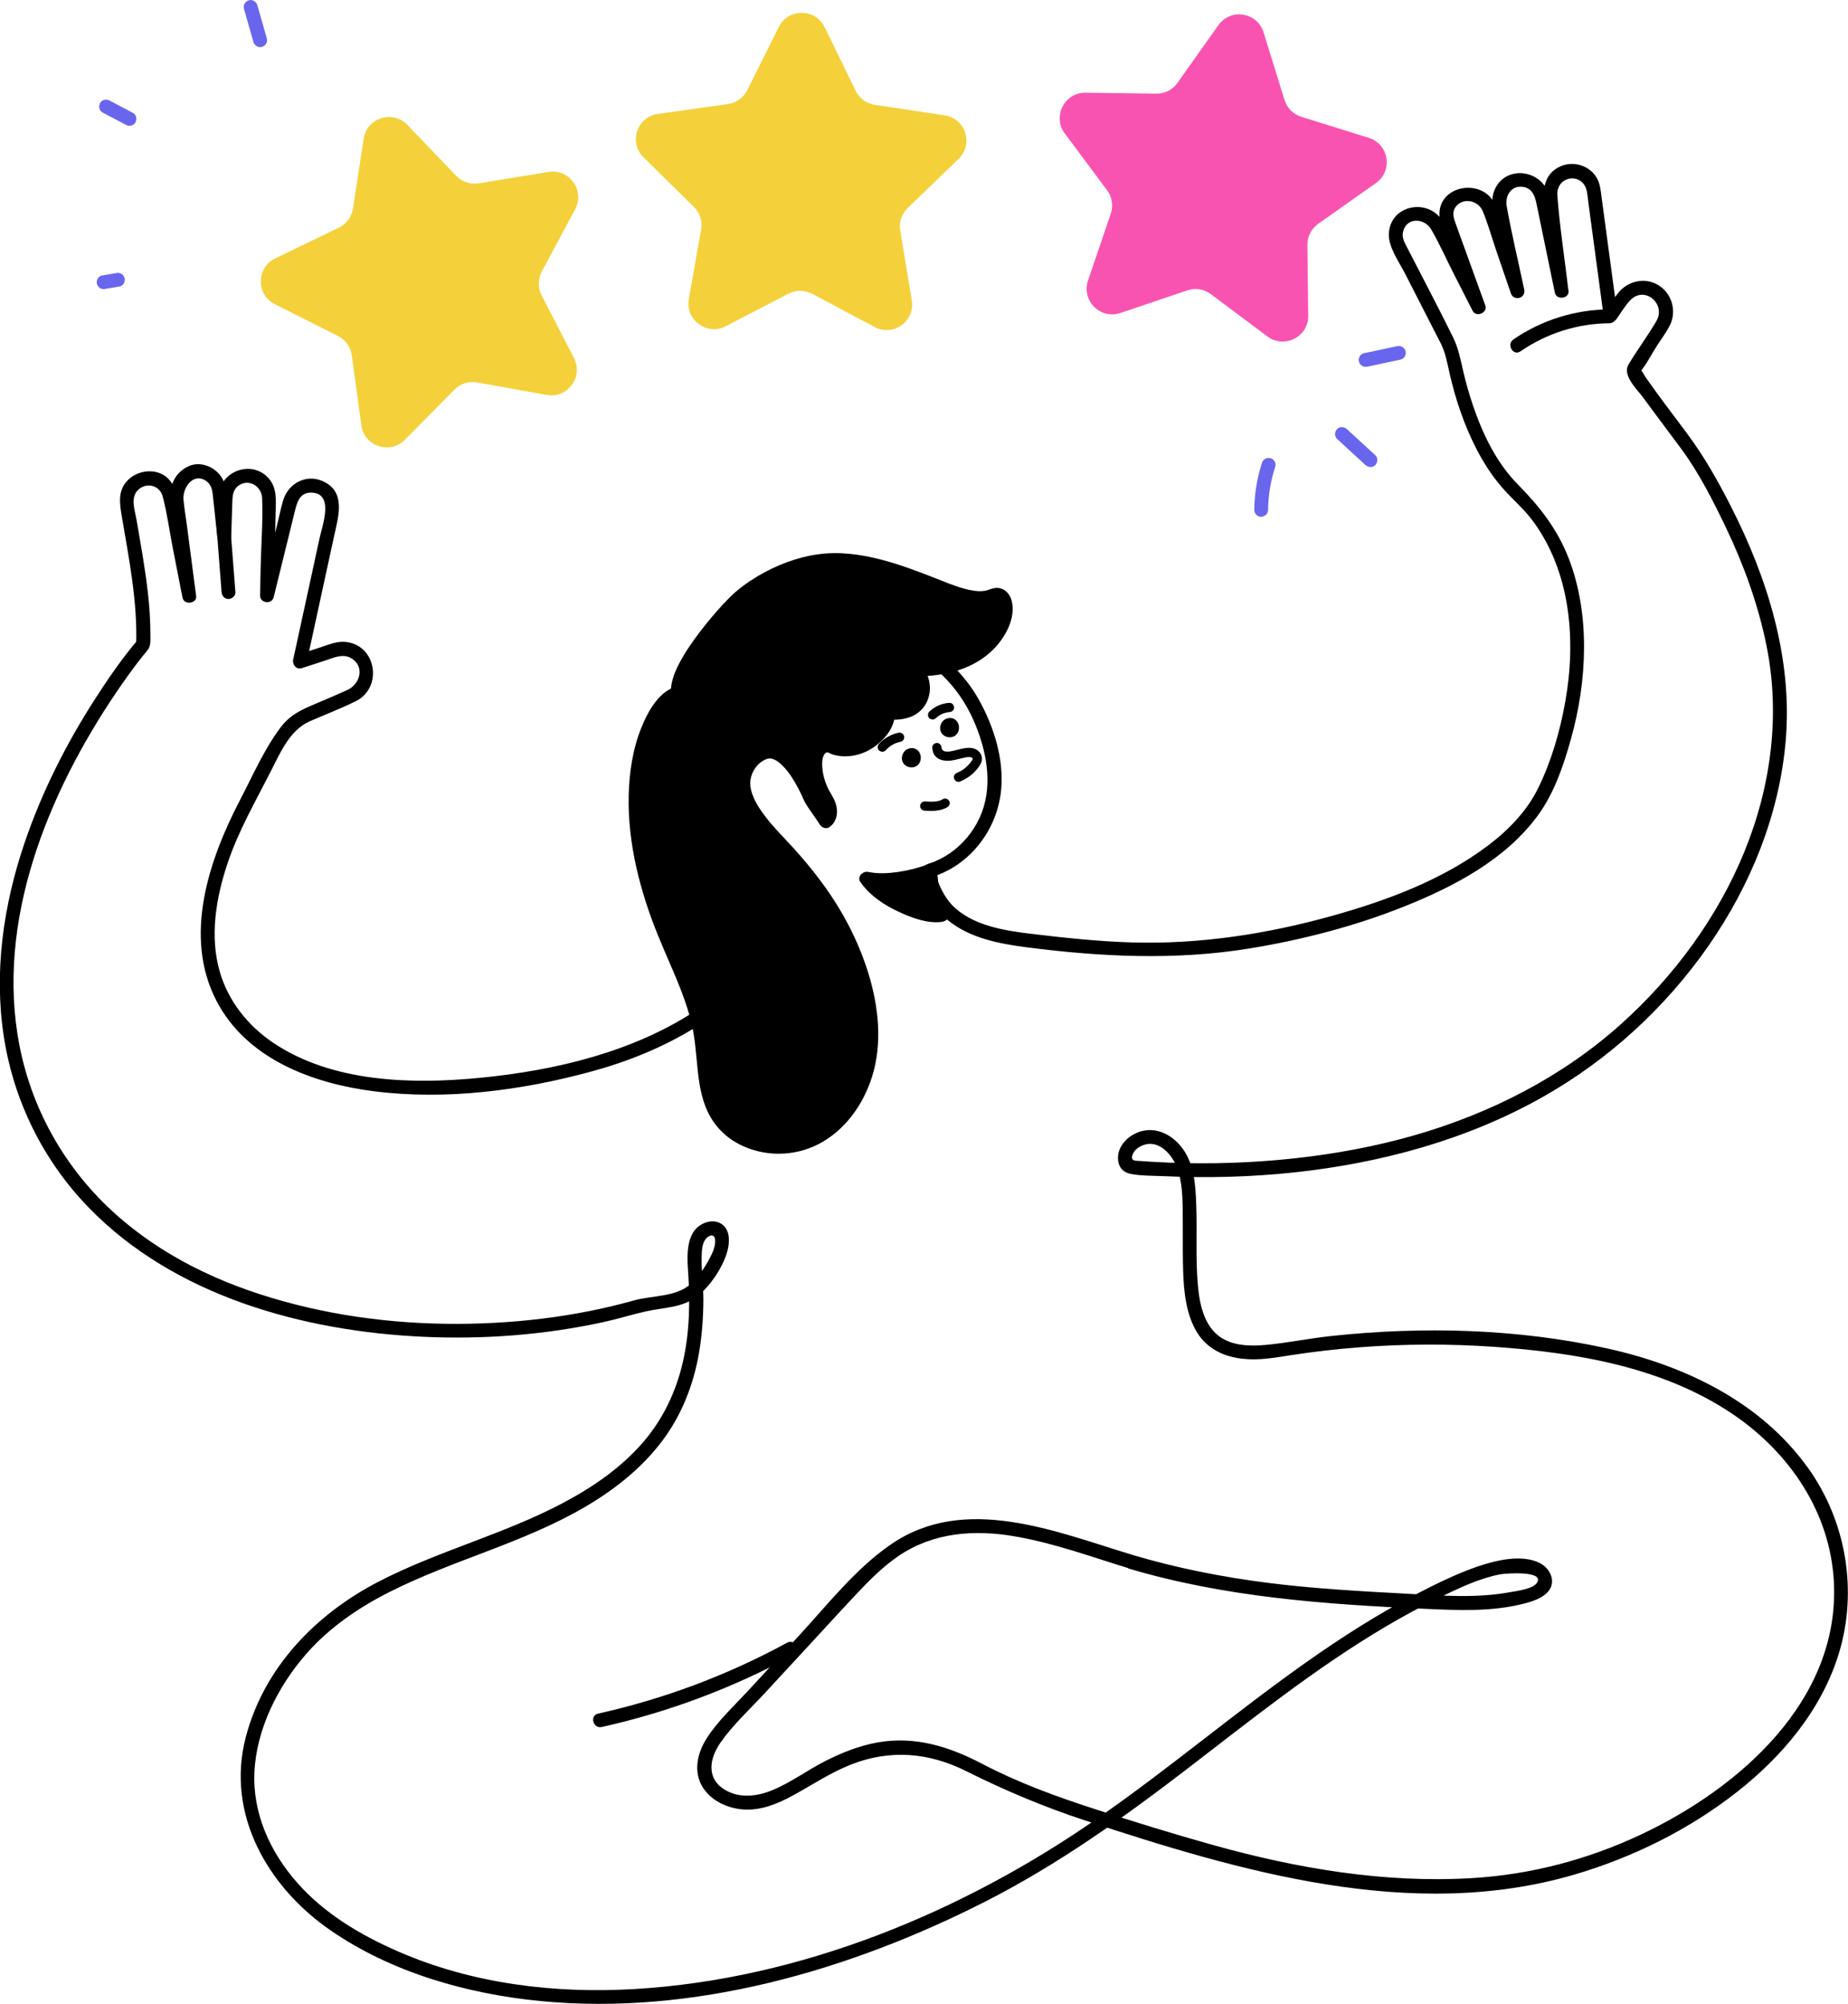 <?xml version="1.0" encoding="UTF-8"?>
<svg id="Layer_2" data-name="Layer 2" xmlns="http://www.w3.org/2000/svg" viewBox="0 0 483.43 524.28">
  <defs>
    <style>
      .cls-1 {
        fill: #f4d13b;
      }

      .cls-2 {
        fill: #f953b2;
      }

      .cls-3 {
        fill: #6966ed;
      }
    </style>
  </defs>
  <g id="Layer_1-2" data-name="Layer 1">
    <g>
      <path d="M295.15,410.29c25.23,7.53,51.53,9.41,77.7,10.57,8.39,.37,17.15,.79,25.38-1.26,2.46-.61,5.68-1.52,7.15-3.8,1.61-2.52-.08-5.62-2.5-6.88-4.69-2.45-11.61-.75-16.29,.85-5.46,1.87-10.72,4.46-15.84,7.11-10.04,5.19-19.58,11.28-28.81,17.79-18.63,13.13-36.02,27.91-54.73,40.92-35.36,24.6-77.73,42.13-121.04,44.72-21.07,1.26-42.63-1.34-62.09-9.85-9.8-4.29-19.13-9.81-26.28-17.89s-11.76-18.25-11.24-29.06c.54-11.25,6.17-22.4,13.49-30.79,6.09-6.97,13.74-12.19,21.97-16.33,16.62-8.37,34.99-12.78,51.11-22.24,7.77-4.56,14.94-10.24,20.33-17.52,4.94-6.66,7.99-14.53,9.39-22.68,.78-4.53,1.12-9.12,1.15-13.72,.02-3.76-.53-7.5-.45-11.26,.03-1.51,.06-3.57,1.03-4.83,.85-1.09,2.34-1.47,2.49,.14,.12,1.27-.34,2.69-.88,3.81-1.31,2.74-3.23,5.75-5.49,7.78-3.87,3.49-10.14,2.98-14.92,4.33-3.8,1.07-7.64,1.98-11.51,2.75-8.16,1.63-16.43,2.63-24.73,3.08-17.44,.95-35.11-.45-52.06-4.74s-32.55-11.18-45.58-22.23c-13.87-11.76-23.36-27.77-26.82-45.64-6.29-32.46,7.46-65.92,25.41-92.41,2.2-3.25,4.55-6.51,6.92-9.49,.43-.53,.91-1.04,1.31-1.6,.82-1.17,.61-2.64,.62-4.02,0-3.59-.24-7.17-.64-10.74-.72-6.42-1.89-12.78-2.98-19.15-.43-2.49-1.72-5.89,.46-7.91s5.6-1.16,6.38,1.77c1.17,4.39,1.76,9.02,2.64,13.48s1.7,8.68,2.55,13.02c.39,1.98,3.83,1.56,3.56-.48-.81-6.21-1.63-12.41-2.44-18.62-.29-2.2-.68-4.4-.87-6.61-.26-3.02,2.47-7.04,5.78-4.94,1.55,.98,1.76,2.48,1.93,4.11,.38,3.54,.76,7.08,1.14,10.62,.25,2.28,3.55,2.38,3.63,0,.1-2.98,.19-5.96,.29-8.94,.05-1.62,.08-3.24,1.48-4.36,2.69-2.14,6.19-.01,6.32,3.14,.25,5.94-.25,12-.38,17.94-.05,2.51-.11,5.01-.16,7.52-.04,2.03,3.07,2.48,3.56,.48,1.13-4.58,2.26-9.17,3.39-13.75,.69-2.8,1.38-5.6,2.07-8.41,.59-2.4,1.19-5.25,4.38-5.2,6.1,.09,2.88,8.62,2.17,11.9-1.36,6.28-2.73,12.55-4.09,18.83-.94,4.32-1.88,8.64-2.82,12.96-.28,1.28,.84,2.68,2.23,2.23,2.04-.66,4.08-1.33,6.12-1.99,2.19-.71,4.61-1.92,6.82-.63,3.67,2.14,2.38,6.78-1,8.33-2.03,.93-4.09,1.79-6.14,2.68-4.33,1.89-8.28,3.11-11.23,6.99-4.35,5.73-7.37,12.73-10.69,19.09-8.17,15.66-14.92,35.66-6.2,52.5,7.91,15.28,25.21,21.69,41.32,23.72,18.79,2.36,38.44-.2,56.63-5.14,9.51-2.58,18.7-6.26,27.12-11.42,6.59-4.05,13.13-9.08,17.04-15.9s4-14.68,1.29-22.12c-2.86-7.86-6.2-15.59-7.96-23.81-1.78-8.31-1.62-17.3,4.12-24.1,5.34-6.32,12.56-10.98,20.54-13.15,4.71-1.28,9.6-1.73,14.46-1.3,.82,.07,1.99,.3,3.28,.72,9.18,2.98,16.37,10.4,20.21,19.11,3.29,7.45,5.16,16.39,2.17,24.22-1.47,3.85-4.03,7.31-7.28,9.84-1.53,1.19-3.24,2.2-5.03,2.95-1.34,.56-3,.69-3.47,2.3-.64,2.21,1.28,5.18,2.27,7.01,1.23,2.28,2.55,4.28,4.57,5.96,5.71,4.73,13.41,6.21,20.56,7.14,19.47,2.52,38.99,3.49,58.45,.32,13.82-2.26,27.56-5.82,40.58-11.03,12.98-5.2,26.44-12.27,34.87-23.82,4.23-5.79,6.66-12.96,8.58-19.81,2.18-7.77,3.43-15.88,3.46-23.96,.03-7.92-1.13-15.96-3.99-23.37-2.95-7.64-7.54-13.53-13.23-19.29s-9.23-13.16-11.79-20.64c-1.02-2.99-1.89-6.03-2.6-9.11s-1.27-6.04-2.68-8.9c-3.82-7.77-7.89-15.43-11.84-23.14-.73-1.44-1.64-2.82-1.19-4.52,1.03-3.85,5.64-3.43,7.34-.5,2.17,3.73,3.94,7.76,5.9,11.6,1.64,3.23,3.28,6.46,4.93,9.68,.92,1.81,4.02,.55,3.32-1.4-2.55-7.03-5.09-14.06-7.64-21.1-.58-1.59-1.25-3.26-.02-4.79,1.99-2.47,5.87-1.49,6.98,1.2,1.43,3.45,2.44,7.13,3.65,10.66s2.47,7.23,3.71,10.84c.76,2.21,3.98,1.33,3.5-.96-1.52-7.25-3.28-14.49-4.58-21.79-.48-2.69,1.13-5.5,4.23-5.08,2.28,.31,3.1,2.19,3.51,4.17,.85,4.13,1.71,8.26,2.56,12.39,.77,3.72,1.54,7.43,2.3,11.15,.41,1.97,3.8,1.56,3.56-.48-.97-8.3-2.29-16.63-2.91-24.95-.39-5.28,6.76-6.26,7.73-1.02,.2,1.09,.3,2.2,.44,3.3l2.23,16.58c.58,4.34,1.17,8.68,1.75,13.01,.23,1.72,2.53,1.53,3.32,.43,1.18-1.64,2.26-3.58,3.69-5.01,3.75-3.76,9.34,1.11,6.74,5.55-2.27,3.88-4.99,7.5-7.29,11.36-1.69,2.83,2.24,6.47,3.83,8.64,3.29,4.51,6.67,8.94,9.98,13.43,4.67,6.33,8.34,13.62,11.73,20.69,4.65,9.73,8.34,19.96,10.51,30.53,3.74,18.21,1.26,37.01-5.73,54.14s-18.43,32.68-32.26,45.09c-15.45,13.87-34.23,23.4-54.12,29.12s-42.66,8-64.27,7.13c-2.49-.1-4.97-.24-7.45-.42-1.16-.08-2.51,.06-1.99-1.54,.35-1.09,1.28-1.91,2.3-2.39,4.69-2.22,8.6,2.74,9.75,6.73,1.21,4.21,1.08,8.85,1.12,13.2,.03,3.46-.02,6.93,.04,10.39,.1,5.76,.36,11.97,3,17.22s7.38,7.59,12.84,8.15c4.19,.43,8.32-.33,12.45-.97,6-.93,12.03-1.61,18.08-2.07,11.66-.89,23.39-.92,35.06-.11,21.4,1.49,44,5.27,62.15,17.44,15.01,10.06,25.8,25.82,26.71,44.17,1.53,30.92-24.75,53.85-50.4,65.94-13.93,6.57-28.86,10.51-44.24,11.43-22.86,1.37-45.68-2.49-67.64-8.62-10.41-2.9-20.77-6.11-31.05-9.44s-20.1-6.92-29.51-11.85c-8.62-4.52-17.61-7.33-27.4-5.57-4.76,.86-9.31,2.68-13.61,4.86-4.71,2.39-9.02,5.63-13.91,7.64-4.07,1.67-8.77,2.2-12.64-.3-4.66-3.01-3.65-8.17-.87-12.16,3.26-4.68,7.69-8.73,11.56-12.91s8.02-8.68,12.03-13.02c3.88-4.2,7.73-8.42,11.64-12.59,3.48-3.71,7.1-7.4,11.31-10.28,9.09-6.21,19.91-7,30.51-5.15s19.81,5.32,29.61,8.29c2.24,.68,3.2-2.82,.96-3.5-19.97-6.04-43.59-15.97-62.91-2.78-9.36,6.4-16.69,15.86-24.32,24.12-4.43,4.8-8.86,9.59-13.29,14.39-3.7,4-7.95,7.89-10.85,12.54-2.39,3.82-3.39,8.71-.8,12.71,2.12,3.26,5.89,5.09,9.66,5.58,4.96,.64,9.74-1.31,14-3.66,4.97-2.74,9.67-5.88,14.97-7.98,10.26-4.06,20.44-3.2,30.25,1.72s20.3,9.35,31.05,12.88c40.55,13.33,85.54,26.63,128,14.16,15.24-4.47,29.83-11.69,42.36-21.47,12.02-9.39,22.38-21.7,26.86-36.49,4.95-16.33,1.87-34.47-8.04-48.34-12.39-17.33-32.16-26.81-52.51-31.32-23.57-5.22-48.48-5.84-72.43-3.25-5.67,.61-11.3,1.79-16.98,2.31-3.52,.32-7.38,.3-10.62-1.3-5.28-2.6-6.63-8.84-7.12-14.2-.65-7.14-.16-14.33-.45-21.48-.19-4.86-.51-10.06-3.41-14.18-2.34-3.33-6.25-5.72-10.42-4.86-3.58,.74-7.1,3.93-6.58,7.88,.25,1.91,1.48,3.07,3.34,3.42,2.77,.52,5.78,.45,8.59,.58,11.44,.52,22.92,.23,34.3-1,22.61-2.45,45.08-8.53,64.95-19.78,17.15-9.71,31.96-23.28,43.22-39.44,11.05-15.87,18.59-34.42,20.23-53.78,1.81-21.34-4.72-42.3-14.31-61.15-3.38-6.66-7.05-13.16-11.52-19.15-3.62-4.84-7.3-9.65-10.76-14.6-.47-.68-.89-1.58-1.45-2.18-.45-.48,.03-.39-.14-.2l-.17,1.3,.06-.09c.11-.04,.22-.37,.29-.45,1.64-1.94,2.87-4.47,4.24-6.6,1.15-1.79,2.49-3.55,3.45-5.46,1.92-3.82,.44-8.63-3.32-10.68-3.45-1.88-7.71-.86-10.13,2.14-1.3,1.61-2.44,3.36-3.64,5.03l3.32,.43c-1.37-10.18-2.74-20.37-4.11-30.55-.24-1.76-.36-3.48-1.31-5.05-2.25-3.69-7.34-4.64-10.81-2.12-4.71,3.42-2.65,10.14-2.09,14.98,.65,5.6,1.3,11.19,1.96,16.79l3.56-.48c-1.67-8.09-3.17-16.24-5.02-24.3-1.64-7.14-11.94-8.37-14.46-1.09-1.28,3.7,.78,8.98,1.54,12.61,.97,4.62,1.94,9.25,2.92,13.87l3.5-.96c-1.26-3.69-2.52-7.37-3.79-11.06s-2.3-7.49-3.82-11.05c-3.09-7.28-15.21-5.29-14.56,3.04,.11,1.46,.78,2.89,1.27,4.25,.87,2.4,1.74,4.8,2.6,7.19,1.54,4.25,3.08,8.5,4.62,12.75l3.32-1.4c-3.61-7.11-6.95-14.45-10.88-21.38-3.62-6.39-13.85-4.62-14.18,3.1-.15,3.48,2.66,7.35,4.18,10.31,2.47,4.82,4.93,9.64,7.4,14.46,.67,1.31,1.35,2.61,2.01,3.92,1.24,2.47,1.68,5.09,2.28,7.75,1.54,6.82,3.81,13.54,7,19.76,1.83,3.58,4.02,6.98,6.63,10.03s5.89,5.74,8.34,9.12c9.75,13.4,11.15,31.04,8.33,46.94-1.37,7.73-3.62,15.58-7.08,22.66-2.94,6.01-7.7,10.93-12.98,14.95-12.07,9.17-26.86,14.61-41.34,18.63-16.88,4.68-34.3,7.34-51.84,6.85-8.83-.25-17.76-1.21-26.53-2.26-7.12-.85-15.75-2.21-20.87-7.75-1.62-1.75-2.84-4.24-3.73-6.43-.19-.47-.32-.97-.49-1.45-.09-.26-.13,.24-.23,.3-.97,.56,1.1-.12,1.09-.12,1.77-.71,3.47-1.59,5.04-2.68,6.54-4.55,10.7-11.86,11.39-19.78s-1.96-16.21-5.62-22.91c-2.74-5.02-6.56-9.38-11.18-12.75-3.96-2.89-8.7-5.27-13.63-5.8-12.44-1.32-25.24,3.35-34.34,11.81-6.42,5.97-9.94,13.21-9.75,22.06,.17,8.47,2.99,16.69,5.93,24.55s6.7,15.17,4.23,23.34c-2.32,7.68-8.93,13.35-15.4,17.61-16.63,10.97-37.01,15.77-56.64,17.68-17.88,1.74-38.65,1.2-54.07-9.19-6.58-4.43-11.73-10.87-13.95-18.54-2.69-9.26-1.01-19.27,1.98-28.25,2.84-8.55,7.33-16.28,11.39-24.27,2.48-4.86,4.95-10.75,10.2-13.04,3.98-1.74,8.09-3.3,11.98-5.23,7.34-3.65,5.34-15.1-3.03-15.54-2.19-.11-4.33,.84-6.37,1.5-1.9,.62-3.8,1.24-5.7,1.85l2.23,2.23c2.4-11.06,4.81-22.13,7.21-33.19,1.11-5.12,3.29-11.77-3.12-14.49-4.32-1.83-8.92,.75-10.2,5.1-.57,1.93-.97,3.92-1.45,5.87-1.51,6.15-3.03,12.29-4.54,18.44l3.56,.48c.15-7.16,.3-14.32,.45-21.48,.07-3.31,.49-6.69-2.03-9.32-4.38-4.55-12.18-1.7-12.85,4.48-.39,3.63-.27,7.37-.39,11.02h3.63c-.39-3.64-.78-7.29-1.18-10.93-.21-1.93-.52-3.74-1.81-5.3-1.88-2.26-5.26-3.48-8.04-2.23-4.4,1.97-5.39,6.33-4.83,10.63s1.13,8.64,1.7,12.95c.45,3.44,.9,6.88,1.35,10.32l3.56-.48c-1.45-7.43-2.91-14.85-4.36-22.28-.66-3.36-.93-7.11-4.31-8.95-2.82-1.53-6.67-.86-8.96,1.36-2.84,2.75-2.29,6.13-1.7,9.66,1.87,11.07,4.1,22.12,3.75,33.4l.53-1.28c-4.13,4.83-7.77,10.14-11.21,15.47-7.64,11.85-14.06,24.58-18.58,37.95-5.47,16.17-7.98,33.48-5.37,50.45s10.36,32.52,22.15,44.7c22.48,23.22,56.22,32.43,87.64,33.87,15.76,.72,31.69-.49,47.11-3.85,3.77-.82,7.46-2,11.23-2.83,4.62-1.02,9.49-.89,13.37-3.99,3.26-2.6,6.27-7.03,7.57-11.01,.81-2.47,1.2-6.17-1.3-7.83s-6.03-.12-7.44,2.22c-1.77,2.94-1.54,6.91-1.32,10.19,.54,7.97,.42,15.98-1.39,23.8-1.77,7.68-5.2,14.87-10.35,20.85-5.83,6.77-13.3,11.86-21.16,16.01-15.44,8.15-32.56,12.47-48.06,20.49-16.43,8.5-29.99,22.43-34.76,40.72-5.23,20.08,5.73,39.08,22.03,50.39,15.99,11.09,35.85,16.74,55.04,18.6,40.02,3.89,80.95-8,116.37-26.01,18.83-9.57,35.93-21.75,52.65-34.58,16.9-12.97,33.58-26.38,51.95-37.26,4.7-2.78,9.5-5.39,14.42-7.78s10.16-4.92,15.64-5.98c1.28-.25,11.56-1.06,9.75,2.1-1.01,1.76-5.46,2.25-7.2,2.57-8.7,1.61-17.84,.89-26.6,.41-12.24-.67-24.48-1.31-36.64-2.86-12.04-1.53-23.98-3.89-35.62-7.36-2.24-.67-3.2,2.83-.96,3.5Z"/>
      <path d="M243.86,195.57c.09,.92,.32,1.8,1.03,2.45,.66,.62,1.54,.89,2.42,.97,1.79,.17,3.49-.53,5.22-.84,.48-.09,1.3-.23,1.73,.06,.48,.32-.17,.98-.46,1.35-.88,1.12-2.07,2.04-3.39,2.58-.61,.24-1.03,.81-.84,1.49,.16,.57,.88,1.09,1.49,.84,1.66-.67,3.17-1.67,4.33-3.05,.61-.72,1.27-1.55,1.45-2.5,.2-1.11-.36-2.16-1.29-2.75-1.69-1.07-3.92-.31-5.69,.12-1.06,.26-3.4,.87-3.56-.73-.07-.65-.51-1.21-1.21-1.21-.6,0-1.28,.56-1.21,1.21h0Z"/>
      <path d="M56.43,135.04c.45,5.78,.89,11.56,1.34,17.34,.06,.83,.13,1.66,.19,2.5,.08,.98,.78,1.81,1.81,1.81,.92,0,1.89-.83,1.81-1.81-.45-5.78-.89-11.56-1.34-17.34-.06-.83-.13-1.66-.19-2.5-.08-.98-.78-1.81-1.81-1.81-.92,0-1.89,.83-1.81,1.81h0Z"/>
      <path d="M421,80.93c-8.92,.06-17.72,2.79-25.08,7.85-1.91,1.31-.1,4.46,1.83,3.13,6.85-4.71,14.92-7.29,23.25-7.35,2.33-.02,2.34-3.64,0-3.63h0Z"/>
      <g>
        <path d="M243.25,227.83c-4.58,1.78-11.81,3.08-16.6,2.01,3.87,5.68,14.77,10.24,19.74,9.51,0,0-2.71-7.16-2.76-8.27s-.37-3.25-.37-3.25Z"/>
        <path d="M242.77,226.08c-2.54,.98-5.21,1.64-7.91,2.03-2.53,.36-5.22,.51-7.73-.02-1.42-.3-3.02,1.27-2.05,2.66,2.46,3.53,6.25,6.04,10.11,7.81,3.35,1.54,7.44,3.1,11.2,2.6,1.05-.14,2.22-1.06,1.75-2.3-.68-1.78-1.33-3.58-1.94-5.38-.18-.52-.35-1.05-.51-1.57-.07-.23-.14-.46-.19-.69-.03-.11-.13-.63-.07-.25s-.03-.57-.04-.69c-.04-.38-.08-.75-.13-1.13-.08-.6-.16-1.21-.25-1.81-.15-.97-1.37-1.5-2.23-1.27-1.04,.28-1.42,1.26-1.27,2.23,.17,1.11,.19,2.24,.39,3.38,.16,.94,.5,1.86,.81,2.76,.61,1.81,1.26,3.6,1.94,5.38l1.75-2.3c-3.1,.41-6.46-.77-9.37-2.11-3.24-1.49-6.75-3.55-8.81-6.51l-2.05,2.66c2.95,.63,5.98,.52,8.95,.12s5.85-1.06,8.62-2.13c.91-.35,1.54-1.22,1.27-2.23-.24-.87-1.31-1.62-2.23-1.27Z"/>
      </g>
      <g>
        <path d="M177.36,252.4c2.35,5.51,4.59,11.06,5.7,16.69,1.52,7.7,.55,16.22,4.75,22.85,4.81,7.59,15.64,10,23.91,6.48,8.27-3.51,13.82-11.89,15.53-20.7,1.71-8.82,0-18-3.13-26.43-4.31-11.63-11.24-21.23-19.69-30.16-5.41-5.72-15.81-16.49-5.85-23.56,6.97-4.94,13.36,11.06,13.36,11.06l4.09,6.18s2.69-1.75-.24-6.33c-2.93-4.57-4.09-13.34,.86-13.53,7.58,3.84,15.85-3.35,15.65-8.58,8.86,1.32,11.31-6.76,7.29-11.29,25.08,.43,26.98-22.23,19.93-19.21-7.05,3.02-18.7-6.45-36.15-9.1-10.34-1.57-21.1,2.58-29.16,8.89-3.74,2.93-23.41,24.7-14.71,28.7,.84,.39,2.06-.04,2.18-.95,.06-.46-.16-.91-.45-1.26-1.93-2.31-5.74-.47-7.67,1.84-3.26,3.9-5.07,8.83-6.11,13.8-2.87,13.66-.18,27.33,4.16,40.35,1.58,4.74,3.71,9.49,5.75,14.26Z"/>
        <path d="M175.8,253.31c1.94,4.55,3.81,9.17,5.01,13.98,1.05,4.21,1.25,8.51,1.72,12.81s1.2,8.37,3.3,12.06c1.76,3.1,4.49,5.62,7.66,7.23,6.43,3.27,14.24,3.2,20.64-.1,6.9-3.56,11.73-10.37,14.01-17.67,2.75-8.81,1.68-18.43-1.01-27.12-2.57-8.3-6.64-16.07-11.74-23.08-2.54-3.5-5.31-6.83-8.23-10.02-2.29-2.49-4.7-4.88-6.77-7.56-1.83-2.38-3.76-5.22-4.1-8.29-.31-2.79,1.48-5.81,3.97-6.88,.86-.37,1.47-.31,2.25,.01,.84,.35,1.64,1.03,2.35,1.76,1.61,1.65,2.83,3.66,3.91,5.69,.4,.76,.78,1.53,1.14,2.31,.11,.24,.22,.49,.32,.74-.07-.16-.16-.37-.03-.07,.77,1.74,2.1,3.33,3.15,4.92,.37,.57,.75,1.13,1.12,1.7,.51,.78,1.63,1.23,2.48,.65,1.99-1.35,2.39-3.98,1.68-6.15-.55-1.71-1.69-3.1-2.37-4.75-.59-1.43-1.02-3.01-1.14-4.56-.09-1.13-.1-2.51,.44-3.45,.15-.26,.42-.5,.48-.55,.12-.11,.86-.14,.04-.23,.51,.05,1.14,.49,1.65,.65,3.61,1.13,7.63,.3,10.72-1.8s5.72-5.37,5.67-9.17l-2.3,1.75c4.02,.54,8.52-.34,10.53-4.29,1.7-3.35,.92-7.25-1.48-10.04l-1.28,3.1c7.42,.09,15.32-1.79,20.59-7.35,2.93-3.09,5.57-7.94,4.48-12.35-.44-1.77-1.75-3.27-3.65-3.4-.92-.06-1.66,.25-2.51,.53-1.13,.38-2.25,.4-3.53,.23-3.5-.46-7.04-2.04-10.35-3.33-4.63-1.81-9.27-3.58-14.09-4.82-5.53-1.43-11.08-2.2-16.77-1.37-5.41,.79-10.63,2.81-15.33,5.57-2.84,1.67-5.5,3.59-7.81,5.94-2.11,2.14-4.08,4.41-5.96,6.75-2.17,2.71-4.26,5.51-6.01,8.51-1.46,2.5-2.84,5.26-3.12,8.18-.24,2.43,.76,4.85,3.06,5.94s5.45-.54,4.84-3.34c-.56-2.56-3.39-3.62-5.72-3.19-5.15,.95-8.17,6.6-9.95,11-2.26,5.58-3.16,11.76-3.3,17.75-.28,12.43,2.99,25.04,7.64,36.49,1.18,2.91,2.45,5.79,3.69,8.68,.39,.91,1.71,1.09,2.48,.65,.94-.53,1.03-1.59,.65-2.48-2.24-5.23-4.5-10.42-6.22-15.85s-3.08-10.75-3.9-16.28-.98-11.1-.34-16.62c.59-5.08,1.86-10.3,4.48-14.73,1.09-1.85,2.41-3.78,4.42-4.71,.78-.36,1.33-.38,2.15-.27,.08,.01,.14,.16,.22,.17l.14,.15,.32-.66s.12,.08-.19-.11c-.44-.27,.04,.04-.28-.2-.09-.07-.17-.17-.24-.25,.04,.04,.21,.32,.03,.04-.1-.15-.19-.31-.27-.47,.2,.41-.04-.22-.08-.36-.13-.48-.02,.06-.03-.24-.01-.24,0-.47,0-.7,0-.11,.01-.22,.02-.33,.03-.32-.08,.44,.01-.11,.05-.3,.11-.59,.19-.88,.62-2.44,1.9-4.65,3.27-6.84,1.6-2.55,3.41-4.96,5.32-7.28,3.39-4.12,6.86-7.87,11.42-10.69,4.21-2.61,8.83-4.53,13.71-5.47s9.66-.49,14.46,.6c4.47,1.02,8.81,2.5,13.09,4.14,3.41,1.31,6.78,2.77,10.29,3.8,2.64,.77,5.57,1.34,8.27,.56,.41-.12,.82-.28,1.22-.44,.12-.05,.26-.06,.38-.09-.83,.19,.06-.06,.05,.03,0-.06-.22,.06-.23-.04,0,0,.18,.04,.2,.04,.34,.08-.35-.24-.07-.04,.13,.09,.47,.34-.01-.04,.08,.06,.25,.19,.28,.29-.25-.76,.24,.71-.03-.03,.11,.31,.19,.61,.25,.93-.09-.45,.02,.31,.02,.61,0,.17,0,.34-.02,.5,0,.14-.09,.78-.02,.31-.31,2.07-.9,3.37-2.06,5.1-2.95,4.42-8.37,6.98-13.77,7.85-1.92,.31-3.87,.38-5.81,.36-1.67-.02-2.27,1.95-1.28,3.1,1.37,1.59,1.76,3.86,.91,5.64-1.14,2.4-4,2.95-6.43,2.62-1.13-.15-2.31,.44-2.3,1.75,.04,2.7-2.27,5.08-4.42,6.39-1.33,.81-2.85,1.37-4.41,1.45-.83,.04-1.64-.02-2.44-.22-.94-.24-1.82-.87-2.8-.83-3,.1-4.57,2.8-4.88,5.47-.36,3.02,.46,6.18,1.7,8.92,.69,1.53,2.07,2.99,2.11,4.73,.01,.51,0,.58-.29,.99,.21-.31,.05,0-.09,.08-.33,.17,.19-.13,.15-.1l2.48,.65c-1.05-1.59-2.1-3.17-3.15-4.76-.24-.36-.46-.72-.71-1.07-.43-.61,.03,.02-.06,.05,.01,0-.57-1.34-.65-1.51-1.8-3.96-4.3-8.56-8.19-10.8-5.7-3.28-11.91,2.73-12.22,8.45-.36,6.64,5.28,12.56,9.48,17.04,11.73,12.49,22.18,27.52,23.81,45.09,.77,8.23-.82,16.8-6.04,23.41-4.52,5.72-11.39,9.23-18.76,8.23-3.24-.44-6.5-1.72-8.99-3.87-2.93-2.54-4.49-5.99-5.3-9.73-.89-4.12-.95-8.35-1.5-12.52-.6-4.65-1.91-9.12-3.57-13.49-.89-2.33-1.85-4.64-2.83-6.93-.39-.91-1.71-1.09-2.48-.65-.94,.53-1.03,1.59-.65,2.48Z"/>
      </g>
      <path d="M241.91,212.07c2.02,.12,4.14,.14,5.94-.93,.54-.32,.79-1.1,.43-1.65s-1.07-.78-1.65-.43c-.1,.06-.2,.12-.31,.17-.05,.03-.1,.05-.16,.08-.12,.05-.11,.05,.05-.02-.15,.1-.4,.15-.57,.19-.22,.06-.45,.11-.68,.15-.08,.01-.33,.1-.03,0-.11,.03-.24,.03-.35,.04-.89,.08-1.78,.03-2.67-.02-.63-.04-1.24,.58-1.21,1.21,.03,.69,.53,1.17,1.21,1.21h0Z"/>
      <path d="M244.84,187.86c.14-.13,.28-.26,.42-.38,.04-.03,.08-.06,.11-.09-.23,.22-.11,.09-.05,.04,.08-.06,.15-.11,.23-.16,.33-.22,.67-.41,1.03-.57,.15-.07-.05,.02-.09,.04,.04-.01,.09-.04,.13-.05,.09-.03,.18-.07,.27-.1,.18-.06,.36-.11,.55-.16,.2-.05,.4-.08,.59-.12,.16-.03-.27,.03-.11,.01,.05,0,.09-.01,.14-.02,.11-.01,.21-.02,.32-.02,.63-.03,1.24-.53,1.21-1.21-.03-.63-.53-1.25-1.21-1.21-1.97,.11-3.85,.91-5.27,2.3-.45,.44-.48,1.27,0,1.71s1.23,.47,1.71,0h0Z"/>
      <path d="M231.67,196.29c.29-.32,.6-.61,.94-.88,.03-.02,.17-.13,.02-.02-.16,.13,.03-.02,.05-.04,.08-.06,.16-.11,.24-.17,.18-.12,.37-.24,.56-.35,.18-.1,.37-.2,.55-.29,.1-.05,.2-.09,.3-.14-.05,.02-.24,.1-.08,.04,.05-.02,.09-.04,.14-.05,.41-.16,.84-.28,1.27-.37,.62-.13,1.04-.89,.84-1.49-.21-.66-.82-.98-1.49-.84-1.92,.4-3.74,1.44-5.06,2.9-.43,.47-.5,1.25,0,1.71,.46,.43,1.25,.5,1.71,0h0Z"/>
      <g>
        <path d="M238.33,199.53c1.95,.18,1.68-3.23-.3-2.54-.71,.25-1.12,1.21-.77,1.89,.2,.39,.63,.61,1.06,.65Z"/>
        <path d="M238.33,200.74c.45,.04,.91-.08,1.32-.29,.36-.19,.67-.52,.87-.86,.37-.64,.46-1.48,.23-2.19-.13-.39-.32-.76-.62-1.05s-.68-.52-1.07-.6c-1.12-.22-2.34,.3-2.83,1.37-.18,.38-.28,.75-.3,1.18s.1,.8,.28,1.17,.53,.7,.88,.91c.39,.24,.8,.32,1.25,.37,.29,.03,.66-.16,.86-.35,.21-.21,.37-.55,.35-.86s-.12-.64-.35-.86l-.24-.19c-.19-.11-.39-.16-.61-.17-.02,0-.05,0-.07,0l.32,.04c-.14-.02-.27-.06-.4-.11l.29,.12c-.1-.05-.2-.1-.29-.17l.24,.19c-.08-.06-.15-.13-.21-.21l.19,.24c-.06-.08-.1-.16-.14-.24l.12,.29c-.04-.09-.06-.18-.07-.28l.04,.32c-.02-.13-.02-.26,0-.38l-.04,.32c.02-.13,.06-.25,.11-.37l-.12,.29c.05-.12,.12-.23,.2-.34l-.19,.24c.07-.09,.15-.18,.25-.25l-.24,.19c.08-.06,.17-.12,.27-.16l-.29,.12c.13-.05,.26-.09,.4-.1l-.32,.04c.11-.01,.21-.01,.32,0l-.32-.04c.09,.01,.18,.04,.26,.07l-.29-.12c.08,.03,.15,.08,.22,.13l-.24-.19c.08,.06,.14,.13,.2,.21l-.19-.24c.07,.09,.12,.19,.17,.29l-.12-.29c.05,.13,.09,.26,.11,.4l-.04-.32c.02,.15,.02,.31,0,.46l.04-.32c-.02,.13-.05,.26-.11,.38l.12-.29c-.04,.1-.09,.19-.16,.27l.19-.24c-.06,.07-.12,.14-.2,.2l.24-.19c-.07,.05-.15,.1-.23,.13l.29-.12c-.1,.04-.2,.07-.3,.08l.32-.04c-.11,.01-.22,.01-.33,0-.29-.02-.65,.15-.86,.35s-.37,.55-.35,.86,.12,.64,.35,.86,.52,.33,.86,.35Z"/>
      </g>
      <g>
        <path d="M248.33,191.65c1.95,.18,1.68-3.23-.3-2.54-.71,.25-1.12,1.21-.77,1.89,.2,.39,.63,.61,1.06,.65Z"/>
        <path d="M248.33,192.86c.45,.04,.91-.08,1.32-.29,.36-.19,.67-.52,.87-.86,.37-.64,.46-1.48,.23-2.19-.13-.39-.32-.76-.62-1.05s-.68-.52-1.07-.6c-1.12-.22-2.34,.3-2.83,1.37-.18,.38-.28,.75-.3,1.18s.1,.8,.28,1.17,.53,.7,.88,.91c.39,.24,.8,.32,1.25,.37,.29,.03,.66-.16,.86-.35,.21-.21,.37-.55,.35-.86s-.12-.64-.35-.86l-.24-.19c-.19-.11-.39-.16-.61-.17-.02,0-.05,0-.07,0l.32,.04c-.14-.02-.27-.06-.4-.11l.29,.12c-.1-.05-.2-.1-.29-.17l.24,.19c-.08-.06-.15-.13-.21-.21l.19,.24c-.06-.08-.1-.16-.14-.24l.12,.29c-.04-.09-.06-.18-.07-.28l.04,.32c-.02-.13-.02-.26,0-.38l-.04,.32c.02-.13,.06-.25,.11-.37l-.12,.29c.05-.12,.12-.23,.2-.34l-.19,.24c.07-.09,.15-.18,.25-.25l-.24,.19c.08-.06,.17-.12,.27-.16l-.29,.12c.13-.05,.26-.09,.4-.1l-.32,.04c.11-.01,.21-.01,.32,0l-.32-.04c.09,.01,.18,.04,.26,.07l-.29-.12c.08,.03,.15,.08,.22,.13l-.24-.19c.08,.06,.14,.13,.2,.21l-.19-.24c.07,.09,.12,.19,.17,.29l-.12-.29c.05,.13,.09,.26,.11,.4l-.04-.32c.02,.15,.02,.31,0,.46l.04-.32c-.02,.13-.05,.26-.11,.38l.12-.29c-.04,.1-.09,.19-.16,.27l.19-.24c-.06,.07-.12,.14-.2,.2l.24-.19c-.07,.05-.15,.1-.23,.13l.29-.12c-.1,.04-.2,.07-.3,.08l.32-.04c-.11,.01-.22,.01-.33,0-.29-.02-.65,.15-.86,.35s-.37,.55-.35,.86,.12,.64,.35,.86,.52,.33,.86,.35Z"/>
      </g>
      <path d="M157.42,451.77c17.55-3.91,34.51-10.3,50.3-18.91,2.05-1.12,.22-4.25-1.83-3.13-15.52,8.46-32.17,14.69-49.43,18.54-2.28,.51-1.31,4.01,.96,3.5h0Z"/>
      <path class="cls-1" d="M106.55,32.65l12.8,13.34c1.52,1.59,3.73,2.32,5.9,1.97l18.25-2.98c5.46-.89,9.58,4.87,6.96,9.75l-8.73,16.3c-1.04,1.94-1.06,4.26-.05,6.22l8.47,16.43c2.54,4.92-1.67,10.62-7.12,9.64l-18.2-3.27c-2.16-.39-4.38,.31-5.93,1.87l-13.01,13.14c-3.9,3.93-10.61,1.69-11.36-3.79l-2.51-18.32c-.3-2.18-1.65-4.07-3.61-5.06l-16.51-8.31c-4.95-2.49-4.89-9.57,.1-11.98l16.64-8.05c1.98-.96,3.36-2.83,3.69-5l2.81-18.27c.84-5.47,7.59-7.61,11.42-3.61Z"/>
      <path class="cls-1" d="M215.73,7.12l8.1,16.62c.96,1.98,2.84,3.35,5.01,3.68l18.28,2.75c5.47,.82,7.63,7.57,3.64,11.41l-13.31,12.84c-1.58,1.53-2.31,3.73-1.95,5.9l3.03,18.24c.91,5.46-4.84,9.59-9.73,6.99l-16.32-8.69c-1.94-1.03-4.27-1.04-6.22-.03l-16.41,8.52c-4.91,2.55-10.62-1.64-9.66-7.09l3.22-18.21c.38-2.17-.32-4.38-1.89-5.92l-13.17-12.97c-3.94-3.88-1.72-10.61,3.76-11.37l18.31-2.57c2.18-.31,4.07-1.66,5.05-3.63l8.27-16.54c2.48-4.95,9.56-4.92,11.98,.06Z"/>
      <path class="cls-2" d="M330.55,8.5l5.48,17.66c.65,2.1,2.29,3.75,4.39,4.4l17.65,5.5c5.29,1.65,6.39,8.64,1.87,11.83l-15.1,10.66c-1.8,1.27-2.85,3.34-2.83,5.54l.22,18.49c.07,5.54-6.24,8.75-10.68,5.43l-14.81-11.07c-1.76-1.32-4.06-1.68-6.14-.98l-17.51,5.92c-5.24,1.77-10.25-3.24-8.47-8.48l5.95-17.51c.71-2.08,.35-4.38-.97-6.14l-11.05-14.83c-3.31-4.44-.09-10.75,5.45-10.67l18.49,.25c2.2,.03,4.27-1.02,5.54-2.82l10.69-15.09c3.2-4.52,10.19-3.41,11.83,1.88Z"/>
      <path class="cls-3" d="M26.83,29.43c2.04,1.08,4.09,2.16,6.13,3.24,.84,.44,2.01,.24,2.48-.65,.44-.84,.25-2.01-.65-2.48-2.04-1.08-4.09-2.16-6.13-3.24-.84-.44-2.01-.24-2.48,.65-.44,.84-.25,2.01,.65,2.48h0Z"/>
      <path class="cls-3" d="M27.6,75.56c1.24-.21,2.48-.41,3.72-.62,.42-.07,.88-.48,1.08-.83,.23-.39,.32-.96,.18-1.4s-.41-.86-.83-1.08l-.43-.18c-.32-.09-.64-.09-.96,0-1.24,.21-2.48,.41-3.72,.62-.42,.07-.88,.48-1.08,.83-.23,.39-.32,.96-.18,1.4s.41,.86,.83,1.08l.43,.18c.32,.09,.64,.09,.96,0h0Z"/>
      <path class="cls-3" d="M63.82,2.31c.83,2.9,1.65,5.79,2.48,8.69,.26,.91,1.29,1.57,2.23,1.27s1.55-1.25,1.27-2.23c-.83-2.9-1.65-5.79-2.48-8.69-.26-.91-1.29-1.57-2.23-1.27s-1.55,1.25-1.27,2.23h0Z"/>
      <path class="cls-3" d="M330.11,121.12c-1.28,3.95-1.94,8.11-2,12.26-.01,.95,.84,1.86,1.81,1.81s1.8-.8,1.81-1.81c.05-3.9,.66-7.55,1.87-11.3,.29-.9-.34-2.02-1.27-2.23-.99-.23-1.92,.3-2.23,1.27h0Z"/>
      <path class="cls-3" d="M349.77,114.82c2.48,2.28,4.96,4.56,7.44,6.84,.7,.64,1.88,.74,2.57,0,.64-.7,.75-1.88,0-2.57-2.48-2.28-4.96-4.56-7.44-6.84-.7-.64-1.88-.74-2.57,0-.64,.7-.75,1.88,0,2.57h0Z"/>
      <path class="cls-3" d="M357.73,95.91c2.9-.62,5.79-1.24,8.69-1.85,.93-.2,1.56-1.34,1.27-2.23-.32-.98-1.24-1.48-2.23-1.27-2.9,.62-5.79,1.24-8.69,1.85-.93,.2-1.56,1.34-1.27,2.23,.32,.98,1.24,1.48,2.23,1.27h0Z"/>
    </g>
  </g>
</svg>